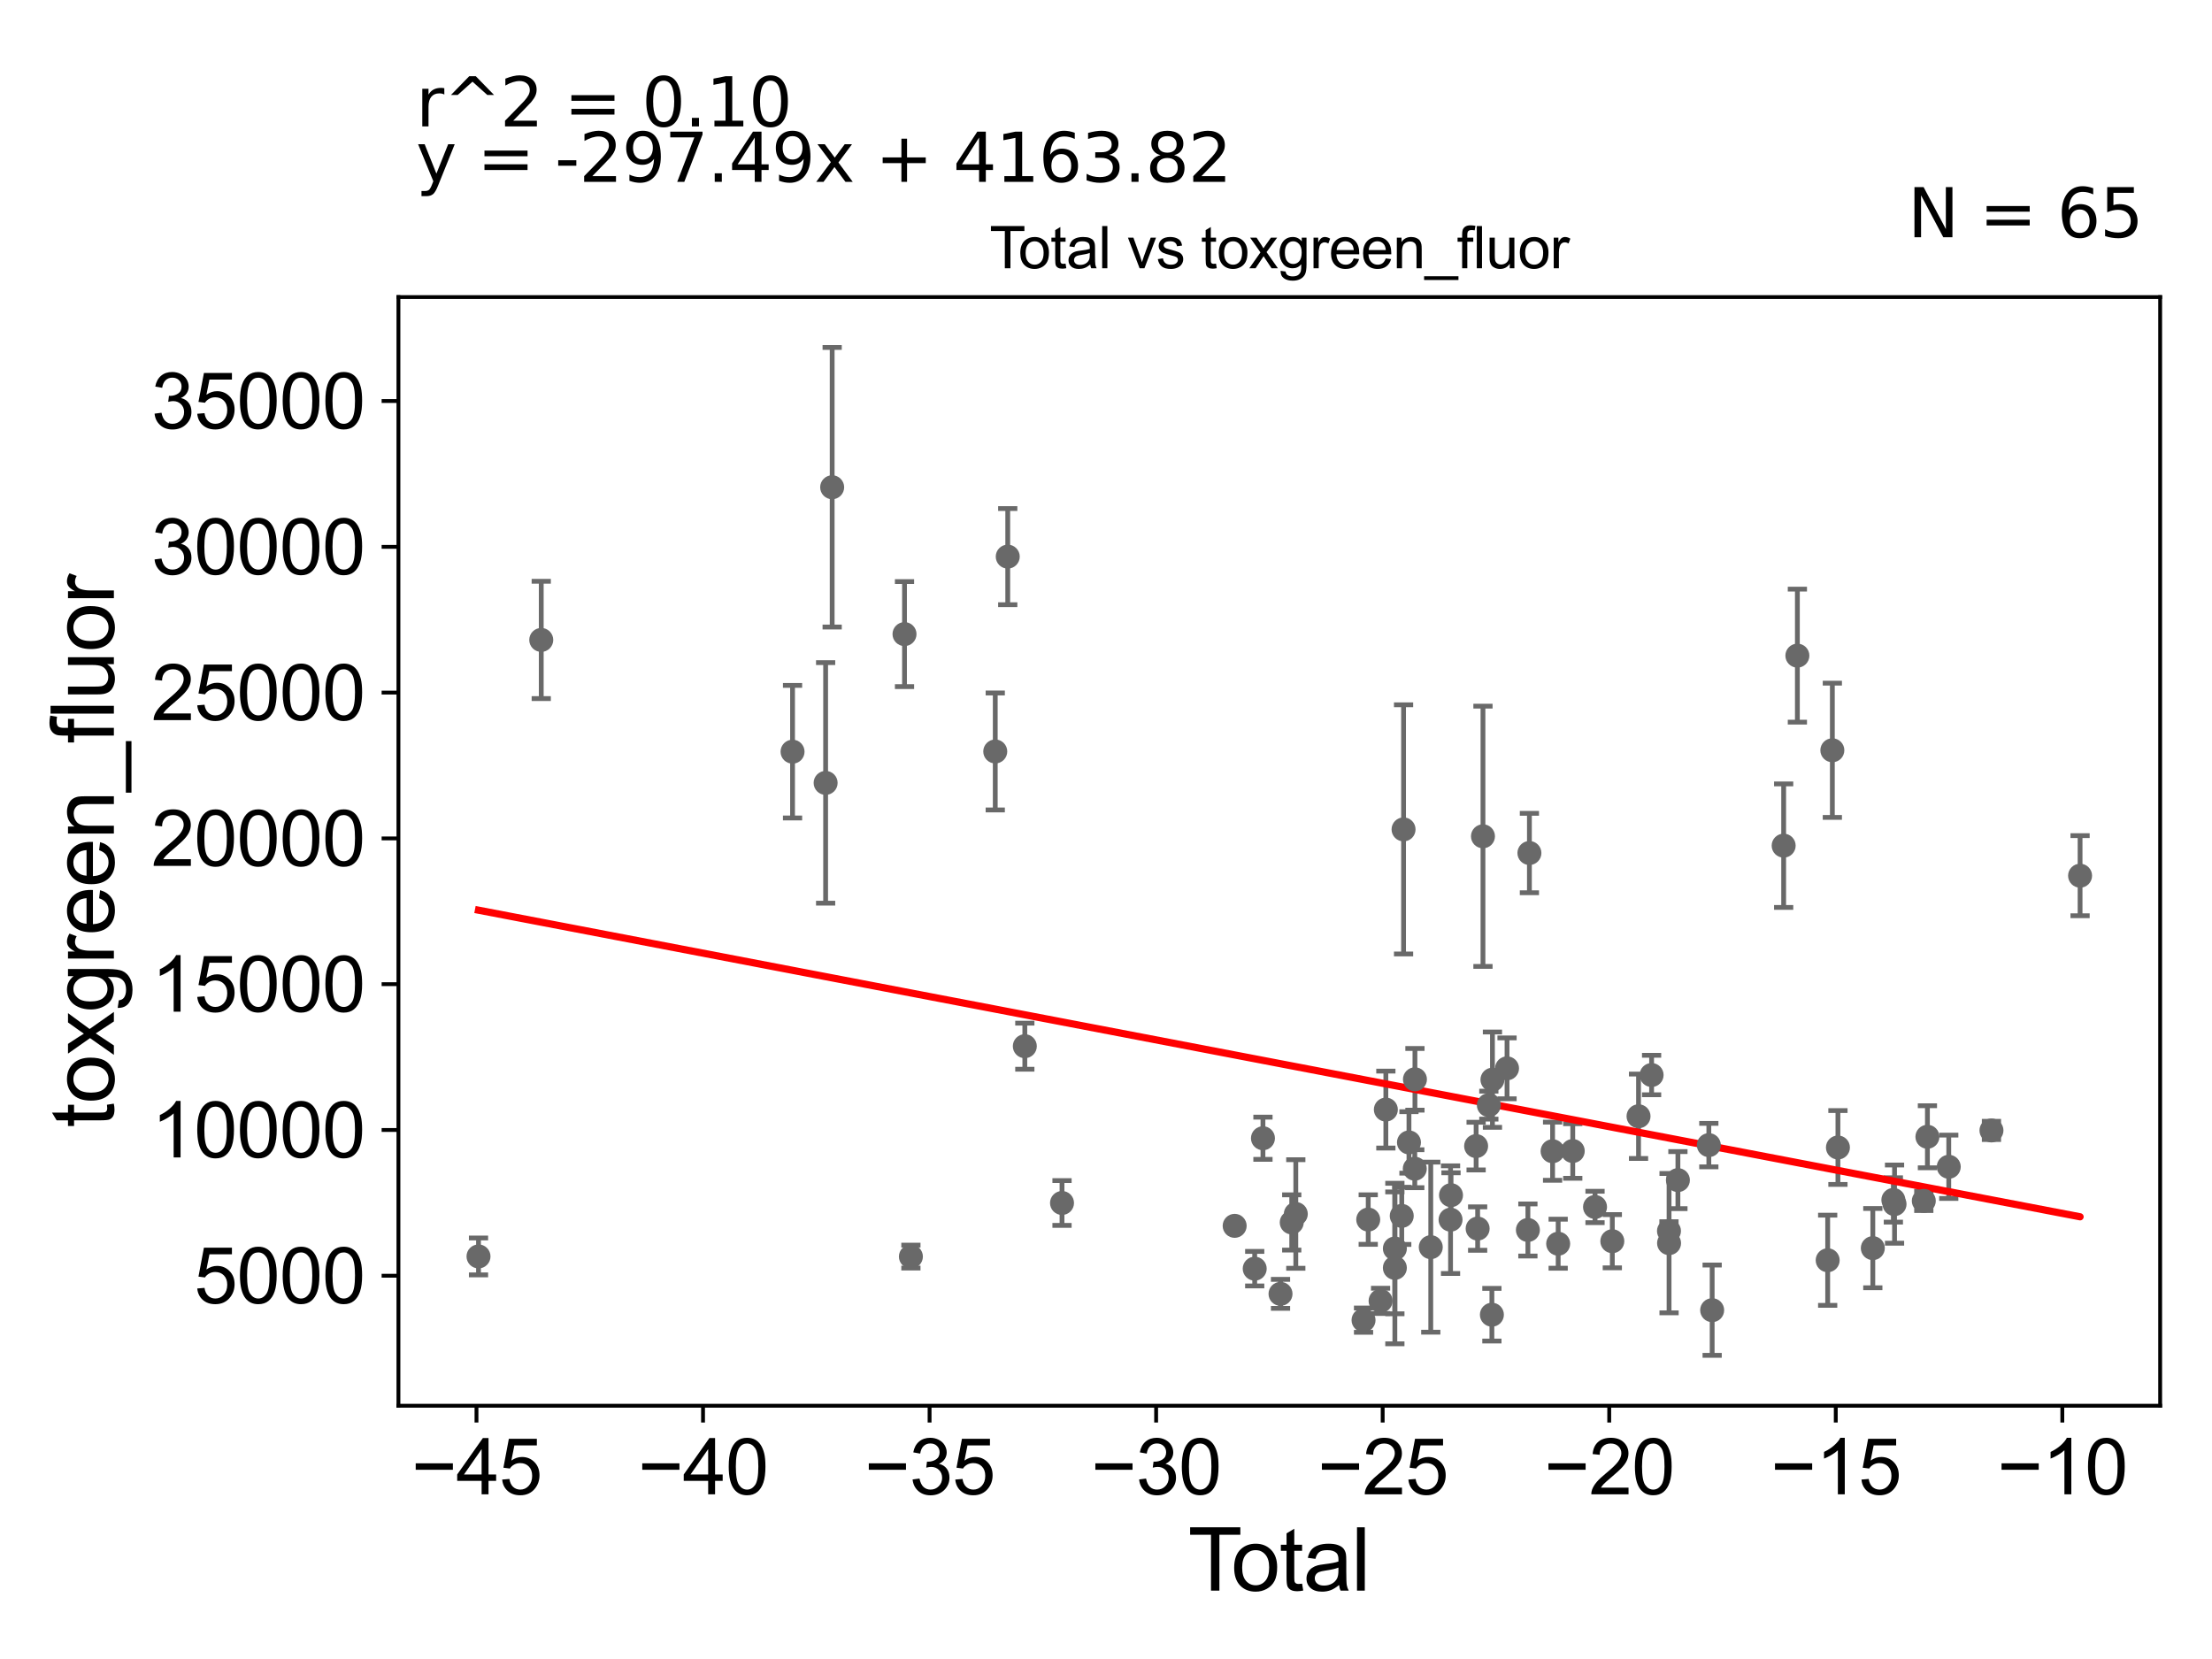 <?xml version="1.0" encoding="utf-8" standalone="no"?>
<!DOCTYPE svg PUBLIC "-//W3C//DTD SVG 1.1//EN"
  "http://www.w3.org/Graphics/SVG/1.1/DTD/svg11.dtd">
<svg xmlns:xlink="http://www.w3.org/1999/xlink" width="460.8pt" height="345.6pt" viewBox="0 0 460.8 345.6" xmlns="http://www.w3.org/2000/svg" version="1.1">
 <defs>
  <style type="text/css">*{stroke-linejoin: round; stroke-linecap: butt}</style>
 </defs>
 <g id="figure_1">
  <g id="patch_1">
   <path d="M 0 345.6 
L 460.8 345.6 
L 460.8 0 
L 0 0 
z
" style="fill: #ffffff"/>
  </g>
  <g id="axes_1">
   <g id="patch_2">
    <path d="M 83 292.84 
L 450 292.84 
L 450 61.886 
L 83 61.886 
z
" style="fill: #ffffff"/>
   </g>
   <g id="PathCollection_1">
    <defs>
     <path id="me695f919bf" d="M 0 1.118 
C 0.297 1.118 0.581 1 0.791 0.791 
C 1 0.581 1.118 0.297 1.118 0 
C 1.118 -0.297 1 -0.581 0.791 -0.791 
C 0.581 -1 0.297 -1.118 0 -1.118 
C -0.297 -1.118 -0.581 -1 -0.791 -0.791 
C -1 -0.581 -1.118 -0.297 -1.118 0 
C -1.118 0.297 -1 0.581 -0.791 0.791 
C -0.581 1 -0.297 1.118 0 1.118 
z
" style="stroke: #696969"/>
    </defs>
    <g clip-path="url(#p48e75adb36)">
     <use xlink:href="#me695f919bf" x="99.682" y="261.737" style="fill: #696969; stroke: #696969"/>
     <use xlink:href="#me695f919bf" x="310.788" y="273.877" style="fill: #696969; stroke: #696969"/>
     <use xlink:href="#me695f919bf" x="310.154" y="230.218" style="fill: #696969; stroke: #696969"/>
     <use xlink:href="#me695f919bf" x="308.929" y="174.216" style="fill: #696969; stroke: #696969"/>
     <use xlink:href="#me695f919bf" x="307.82" y="255.934" style="fill: #696969; stroke: #696969"/>
     <use xlink:href="#me695f919bf" x="307.503" y="238.752" style="fill: #696969; stroke: #696969"/>
     <use xlink:href="#me695f919bf" x="302.271" y="248.979" style="fill: #696969; stroke: #696969"/>
     <use xlink:href="#me695f919bf" x="302.176" y="254.08" style="fill: #696969; stroke: #696969"/>
     <use xlink:href="#me695f919bf" x="298.055" y="259.807" style="fill: #696969; stroke: #696969"/>
     <use xlink:href="#me695f919bf" x="294.759" y="224.843" style="fill: #696969; stroke: #696969"/>
     <use xlink:href="#me695f919bf" x="294.724" y="243.465" style="fill: #696969; stroke: #696969"/>
     <use xlink:href="#me695f919bf" x="293.513" y="237.989" style="fill: #696969; stroke: #696969"/>
     <use xlink:href="#me695f919bf" x="310.904" y="224.916" style="fill: #696969; stroke: #696969"/>
     <use xlink:href="#me695f919bf" x="292.387" y="172.778" style="fill: #696969; stroke: #696969"/>
     <use xlink:href="#me695f919bf" x="290.577" y="260.091" style="fill: #696969; stroke: #696969"/>
     <use xlink:href="#me695f919bf" x="290.576" y="264.119" style="fill: #696969; stroke: #696969"/>
     <use xlink:href="#me695f919bf" x="288.698" y="231.146" style="fill: #696969; stroke: #696969"/>
     <use xlink:href="#me695f919bf" x="287.603" y="270.994" style="fill: #696969; stroke: #696969"/>
     <use xlink:href="#me695f919bf" x="285.026" y="254.059" style="fill: #696969; stroke: #696969"/>
     <use xlink:href="#me695f919bf" x="284.051" y="275.009" style="fill: #696969; stroke: #696969"/>
     <use xlink:href="#me695f919bf" x="269.94" y="252.896" style="fill: #696969; stroke: #696969"/>
     <use xlink:href="#me695f919bf" x="269.092" y="254.659" style="fill: #696969; stroke: #696969"/>
     <use xlink:href="#me695f919bf" x="266.756" y="269.534" style="fill: #696969; stroke: #696969"/>
     <use xlink:href="#me695f919bf" x="263.096" y="237.117" style="fill: #696969; stroke: #696969"/>
     <use xlink:href="#me695f919bf" x="261.379" y="264.287" style="fill: #696969; stroke: #696969"/>
     <use xlink:href="#me695f919bf" x="292.009" y="253.292" style="fill: #696969; stroke: #696969"/>
     <use xlink:href="#me695f919bf" x="257.203" y="255.365" style="fill: #696969; stroke: #696969"/>
     <use xlink:href="#me695f919bf" x="313.943" y="222.556" style="fill: #696969; stroke: #696969"/>
     <use xlink:href="#me695f919bf" x="318.604" y="177.699" style="fill: #696969; stroke: #696969"/>
     <use xlink:href="#me695f919bf" x="433.318" y="182.425" style="fill: #696969; stroke: #696969"/>
     <use xlink:href="#me695f919bf" x="414.857" y="235.492" style="fill: #696969; stroke: #696969"/>
     <use xlink:href="#me695f919bf" x="405.963" y="243.063" style="fill: #696969; stroke: #696969"/>
     <use xlink:href="#me695f919bf" x="401.517" y="236.811" style="fill: #696969; stroke: #696969"/>
     <use xlink:href="#me695f919bf" x="400.763" y="250.168" style="fill: #696969; stroke: #696969"/>
     <use xlink:href="#me695f919bf" x="394.668" y="250.84" style="fill: #696969; stroke: #696969"/>
     <use xlink:href="#me695f919bf" x="394.422" y="249.968" style="fill: #696969; stroke: #696969"/>
     <use xlink:href="#me695f919bf" x="390.142" y="260.008" style="fill: #696969; stroke: #696969"/>
     <use xlink:href="#me695f919bf" x="382.875" y="239.043" style="fill: #696969; stroke: #696969"/>
     <use xlink:href="#me695f919bf" x="381.712" y="156.297" style="fill: #696969; stroke: #696969"/>
     <use xlink:href="#me695f919bf" x="380.739" y="262.534" style="fill: #696969; stroke: #696969"/>
     <use xlink:href="#me695f919bf" x="318.288" y="256.229" style="fill: #696969; stroke: #696969"/>
     <use xlink:href="#me695f919bf" x="374.427" y="136.581" style="fill: #696969; stroke: #696969"/>
     <use xlink:href="#me695f919bf" x="356.674" y="272.935" style="fill: #696969; stroke: #696969"/>
     <use xlink:href="#me695f919bf" x="355.982" y="238.549" style="fill: #696969; stroke: #696969"/>
     <use xlink:href="#me695f919bf" x="349.539" y="245.84" style="fill: #696969; stroke: #696969"/>
     <use xlink:href="#me695f919bf" x="347.697" y="258.97" style="fill: #696969; stroke: #696969"/>
     <use xlink:href="#me695f919bf" x="347.678" y="256.441" style="fill: #696969; stroke: #696969"/>
     <use xlink:href="#me695f919bf" x="344.058" y="223.947" style="fill: #696969; stroke: #696969"/>
     <use xlink:href="#me695f919bf" x="341.337" y="232.539" style="fill: #696969; stroke: #696969"/>
     <use xlink:href="#me695f919bf" x="335.875" y="258.567" style="fill: #696969; stroke: #696969"/>
     <use xlink:href="#me695f919bf" x="332.274" y="251.434" style="fill: #696969; stroke: #696969"/>
     <use xlink:href="#me695f919bf" x="324.596" y="259.088" style="fill: #696969; stroke: #696969"/>
     <use xlink:href="#me695f919bf" x="323.432" y="239.82" style="fill: #696969; stroke: #696969"/>
     <use xlink:href="#me695f919bf" x="371.569" y="176.164" style="fill: #696969; stroke: #696969"/>
     <use xlink:href="#me695f919bf" x="221.237" y="250.603" style="fill: #696969; stroke: #696969"/>
     <use xlink:href="#me695f919bf" x="327.633" y="239.777" style="fill: #696969; stroke: #696969"/>
     <use xlink:href="#me695f919bf" x="209.932" y="115.955" style="fill: #696969; stroke: #696969"/>
     <use xlink:href="#me695f919bf" x="165.102" y="156.589" style="fill: #696969; stroke: #696969"/>
     <use xlink:href="#me695f919bf" x="173.355" y="101.503" style="fill: #696969; stroke: #696969"/>
     <use xlink:href="#me695f919bf" x="188.426" y="132.094" style="fill: #696969; stroke: #696969"/>
     <use xlink:href="#me695f919bf" x="207.33" y="156.544" style="fill: #696969; stroke: #696969"/>
     <use xlink:href="#me695f919bf" x="189.757" y="261.772" style="fill: #696969; stroke: #696969"/>
     <use xlink:href="#me695f919bf" x="112.752" y="133.309" style="fill: #696969; stroke: #696969"/>
     <use xlink:href="#me695f919bf" x="171.994" y="163.093" style="fill: #696969; stroke: #696969"/>
     <use xlink:href="#me695f919bf" x="213.489" y="217.942" style="fill: #696969; stroke: #696969"/>
    </g>
   </g>
   <g id="matplotlib.axis_1">
    <g id="xtick_1">
     <g id="line2d_1">
      <defs>
       <path id="m1eb5aec276" d="M 0 0 
L 0 3.5 
" style="stroke: #000000; stroke-width: 0.8"/>
      </defs>
      <g>
       <use xlink:href="#m1eb5aec276" x="99.26" y="292.84" style="stroke: #000000; stroke-width: 0.8"/>
      </g>
     </g>
     <g id="text_1">
      <!-- −45 -->
      <g transform="translate(85.69 311.293)scale(0.16 -0.16)">
       <defs>
        <path id="ArialMT-2212" d="M 3381 1997 
L 356 1997 
L 356 2522 
L 3381 2522 
L 3381 1997 
z
" transform="scale(0.016)"/>
        <path id="ArialMT-34" d="M 2069 0 
L 2069 1097 
L 81 1097 
L 81 1613 
L 2172 4581 
L 2631 4581 
L 2631 1613 
L 3250 1613 
L 3250 1097 
L 2631 1097 
L 2631 0 
L 2069 0 
z
M 2069 1613 
L 2069 3678 
L 634 1613 
L 2069 1613 
z
" transform="scale(0.016)"/>
        <path id="ArialMT-35" d="M 266 1200 
L 856 1250 
Q 922 819 1161 601 
Q 1400 384 1738 384 
Q 2144 384 2425 690 
Q 2706 997 2706 1503 
Q 2706 1984 2436 2262 
Q 2166 2541 1728 2541 
Q 1456 2541 1237 2417 
Q 1019 2294 894 2097 
L 366 2166 
L 809 4519 
L 3088 4519 
L 3088 3981 
L 1259 3981 
L 1013 2750 
Q 1425 3038 1878 3038 
Q 2478 3038 2890 2622 
Q 3303 2206 3303 1553 
Q 3303 931 2941 478 
Q 2500 -78 1738 -78 
Q 1113 -78 717 272 
Q 322 622 266 1200 
z
" transform="scale(0.016)"/>
       </defs>
       <use xlink:href="#ArialMT-2212"/>
       <use xlink:href="#ArialMT-34" x="58.398"/>
       <use xlink:href="#ArialMT-35" x="114.014"/>
      </g>
     </g>
    </g>
    <g id="xtick_2">
     <g id="line2d_2">
      <g>
       <use xlink:href="#m1eb5aec276" x="146.454" y="292.84" style="stroke: #000000; stroke-width: 0.8"/>
      </g>
     </g>
     <g id="text_2">
      <!-- −40 -->
      <g transform="translate(132.884 311.293)scale(0.16 -0.16)">
       <defs>
        <path id="ArialMT-30" d="M 266 2259 
Q 266 3072 433 3567 
Q 600 4063 929 4331 
Q 1259 4600 1759 4600 
Q 2128 4600 2406 4451 
Q 2684 4303 2865 4023 
Q 3047 3744 3150 3342 
Q 3253 2941 3253 2259 
Q 3253 1453 3087 958 
Q 2922 463 2592 192 
Q 2263 -78 1759 -78 
Q 1097 -78 719 397 
Q 266 969 266 2259 
z
M 844 2259 
Q 844 1131 1108 757 
Q 1372 384 1759 384 
Q 2147 384 2411 759 
Q 2675 1134 2675 2259 
Q 2675 3391 2411 3762 
Q 2147 4134 1753 4134 
Q 1366 4134 1134 3806 
Q 844 3388 844 2259 
z
" transform="scale(0.016)"/>
       </defs>
       <use xlink:href="#ArialMT-2212"/>
       <use xlink:href="#ArialMT-34" x="58.398"/>
       <use xlink:href="#ArialMT-30" x="114.014"/>
      </g>
     </g>
    </g>
    <g id="xtick_3">
     <g id="line2d_3">
      <g>
       <use xlink:href="#m1eb5aec276" x="193.648" y="292.84" style="stroke: #000000; stroke-width: 0.8"/>
      </g>
     </g>
     <g id="text_3">
      <!-- −35 -->
      <g transform="translate(180.078 311.293)scale(0.16 -0.16)">
       <defs>
        <path id="ArialMT-33" d="M 269 1209 
L 831 1284 
Q 928 806 1161 595 
Q 1394 384 1728 384 
Q 2125 384 2398 659 
Q 2672 934 2672 1341 
Q 2672 1728 2419 1979 
Q 2166 2231 1775 2231 
Q 1616 2231 1378 2169 
L 1441 2663 
Q 1497 2656 1531 2656 
Q 1891 2656 2178 2843 
Q 2466 3031 2466 3422 
Q 2466 3731 2256 3934 
Q 2047 4138 1716 4138 
Q 1388 4138 1169 3931 
Q 950 3725 888 3313 
L 325 3413 
Q 428 3978 793 4289 
Q 1159 4600 1703 4600 
Q 2078 4600 2393 4439 
Q 2709 4278 2876 4000 
Q 3044 3722 3044 3409 
Q 3044 3113 2884 2869 
Q 2725 2625 2413 2481 
Q 2819 2388 3044 2092 
Q 3269 1797 3269 1353 
Q 3269 753 2831 336 
Q 2394 -81 1725 -81 
Q 1122 -81 723 278 
Q 325 638 269 1209 
z
" transform="scale(0.016)"/>
       </defs>
       <use xlink:href="#ArialMT-2212"/>
       <use xlink:href="#ArialMT-33" x="58.398"/>
       <use xlink:href="#ArialMT-35" x="114.014"/>
      </g>
     </g>
    </g>
    <g id="xtick_4">
     <g id="line2d_4">
      <g>
       <use xlink:href="#m1eb5aec276" x="240.842" y="292.84" style="stroke: #000000; stroke-width: 0.8"/>
      </g>
     </g>
     <g id="text_4">
      <!-- −30 -->
      <g transform="translate(227.272 311.293)scale(0.16 -0.16)">
       <use xlink:href="#ArialMT-2212"/>
       <use xlink:href="#ArialMT-33" x="58.398"/>
       <use xlink:href="#ArialMT-30" x="114.014"/>
      </g>
     </g>
    </g>
    <g id="xtick_5">
     <g id="line2d_5">
      <g>
       <use xlink:href="#m1eb5aec276" x="288.036" y="292.84" style="stroke: #000000; stroke-width: 0.8"/>
      </g>
     </g>
     <g id="text_5">
      <!-- −25 -->
      <g transform="translate(274.466 311.293)scale(0.16 -0.16)">
       <defs>
        <path id="ArialMT-32" d="M 3222 541 
L 3222 0 
L 194 0 
Q 188 203 259 391 
Q 375 700 629 1000 
Q 884 1300 1366 1694 
Q 2113 2306 2375 2664 
Q 2638 3022 2638 3341 
Q 2638 3675 2398 3904 
Q 2159 4134 1775 4134 
Q 1369 4134 1125 3890 
Q 881 3647 878 3216 
L 300 3275 
Q 359 3922 746 4261 
Q 1134 4600 1788 4600 
Q 2447 4600 2831 4234 
Q 3216 3869 3216 3328 
Q 3216 3053 3103 2787 
Q 2991 2522 2730 2228 
Q 2469 1934 1863 1422 
Q 1356 997 1212 845 
Q 1069 694 975 541 
L 3222 541 
z
" transform="scale(0.016)"/>
       </defs>
       <use xlink:href="#ArialMT-2212"/>
       <use xlink:href="#ArialMT-32" x="58.398"/>
       <use xlink:href="#ArialMT-35" x="114.014"/>
      </g>
     </g>
    </g>
    <g id="xtick_6">
     <g id="line2d_6">
      <g>
       <use xlink:href="#m1eb5aec276" x="335.23" y="292.84" style="stroke: #000000; stroke-width: 0.8"/>
      </g>
     </g>
     <g id="text_6">
      <!-- −20 -->
      <g transform="translate(321.66 311.293)scale(0.16 -0.16)">
       <use xlink:href="#ArialMT-2212"/>
       <use xlink:href="#ArialMT-32" x="58.398"/>
       <use xlink:href="#ArialMT-30" x="114.014"/>
      </g>
     </g>
    </g>
    <g id="xtick_7">
     <g id="line2d_7">
      <g>
       <use xlink:href="#m1eb5aec276" x="382.424" y="292.84" style="stroke: #000000; stroke-width: 0.8"/>
      </g>
     </g>
     <g id="text_7">
      <!-- −15 -->
      <g transform="translate(368.854 311.293)scale(0.16 -0.16)">
       <defs>
        <path id="ArialMT-31" d="M 2384 0 
L 1822 0 
L 1822 3584 
Q 1619 3391 1289 3197 
Q 959 3003 697 2906 
L 697 3450 
Q 1169 3672 1522 3987 
Q 1875 4303 2022 4600 
L 2384 4600 
L 2384 0 
z
" transform="scale(0.016)"/>
       </defs>
       <use xlink:href="#ArialMT-2212"/>
       <use xlink:href="#ArialMT-31" x="58.398"/>
       <use xlink:href="#ArialMT-35" x="114.014"/>
      </g>
     </g>
    </g>
    <g id="xtick_8">
     <g id="line2d_8">
      <g>
       <use xlink:href="#m1eb5aec276" x="429.618" y="292.84" style="stroke: #000000; stroke-width: 0.8"/>
      </g>
     </g>
     <g id="text_8">
      <!-- −10 -->
      <g transform="translate(416.048 311.293)scale(0.16 -0.16)">
       <use xlink:href="#ArialMT-2212"/>
       <use xlink:href="#ArialMT-31" x="58.398"/>
       <use xlink:href="#ArialMT-30" x="114.014"/>
      </g>
     </g>
    </g>
    <g id="text_9">
     <!-- Total -->
     <g transform="translate(247.495 331.357)scale(0.18 -0.18)">
      <defs>
       <path id="ArialMT-54" d="M 1659 0 
L 1659 4041 
L 150 4041 
L 150 4581 
L 3781 4581 
L 3781 4041 
L 2266 4041 
L 2266 0 
L 1659 0 
z
" transform="scale(0.016)"/>
       <path id="ArialMT-6f" d="M 213 1659 
Q 213 2581 725 3025 
Q 1153 3394 1769 3394 
Q 2453 3394 2887 2945 
Q 3322 2497 3322 1706 
Q 3322 1066 3130 698 
Q 2938 331 2570 128 
Q 2203 -75 1769 -75 
Q 1072 -75 642 372 
Q 213 819 213 1659 
z
M 791 1659 
Q 791 1022 1069 705 
Q 1347 388 1769 388 
Q 2188 388 2466 706 
Q 2744 1025 2744 1678 
Q 2744 2294 2464 2611 
Q 2184 2928 1769 2928 
Q 1347 2928 1069 2612 
Q 791 2297 791 1659 
z
" transform="scale(0.016)"/>
       <path id="ArialMT-74" d="M 1650 503 
L 1731 6 
Q 1494 -44 1306 -44 
Q 1000 -44 831 53 
Q 663 150 594 308 
Q 525 466 525 972 
L 525 2881 
L 113 2881 
L 113 3319 
L 525 3319 
L 525 4141 
L 1084 4478 
L 1084 3319 
L 1650 3319 
L 1650 2881 
L 1084 2881 
L 1084 941 
Q 1084 700 1114 631 
Q 1144 563 1211 522 
Q 1278 481 1403 481 
Q 1497 481 1650 503 
z
" transform="scale(0.016)"/>
       <path id="ArialMT-61" d="M 2588 409 
Q 2275 144 1986 34 
Q 1697 -75 1366 -75 
Q 819 -75 525 192 
Q 231 459 231 875 
Q 231 1119 342 1320 
Q 453 1522 633 1644 
Q 813 1766 1038 1828 
Q 1203 1872 1538 1913 
Q 2219 1994 2541 2106 
Q 2544 2222 2544 2253 
Q 2544 2597 2384 2738 
Q 2169 2928 1744 2928 
Q 1347 2928 1158 2789 
Q 969 2650 878 2297 
L 328 2372 
Q 403 2725 575 2942 
Q 747 3159 1072 3276 
Q 1397 3394 1825 3394 
Q 2250 3394 2515 3294 
Q 2781 3194 2906 3042 
Q 3031 2891 3081 2659 
Q 3109 2516 3109 2141 
L 3109 1391 
Q 3109 606 3145 398 
Q 3181 191 3288 0 
L 2700 0 
Q 2613 175 2588 409 
z
M 2541 1666 
Q 2234 1541 1622 1453 
Q 1275 1403 1131 1340 
Q 988 1278 909 1158 
Q 831 1038 831 891 
Q 831 666 1001 516 
Q 1172 366 1500 366 
Q 1825 366 2078 508 
Q 2331 650 2450 897 
Q 2541 1088 2541 1459 
L 2541 1666 
z
" transform="scale(0.016)"/>
       <path id="ArialMT-6c" d="M 409 0 
L 409 4581 
L 972 4581 
L 972 0 
L 409 0 
z
" transform="scale(0.016)"/>
      </defs>
      <use xlink:href="#ArialMT-54"/>
      <use xlink:href="#ArialMT-6f" x="49.959"/>
      <use xlink:href="#ArialMT-74" x="105.574"/>
      <use xlink:href="#ArialMT-61" x="133.357"/>
      <use xlink:href="#ArialMT-6c" x="188.973"/>
     </g>
    </g>
   </g>
   <g id="matplotlib.axis_2">
    <g id="ytick_1">
     <g id="line2d_9">
      <defs>
       <path id="m996f83ae0e" d="M 0 0 
L -3.5 0 
" style="stroke: #000000; stroke-width: 0.8"/>
      </defs>
      <g>
       <use xlink:href="#m996f83ae0e" x="83" y="265.761" style="stroke: #000000; stroke-width: 0.8"/>
      </g>
     </g>
     <g id="text_10">
      <!-- 5000 -->
      <g transform="translate(40.41 271.487)scale(0.16 -0.16)">
       <use xlink:href="#ArialMT-35"/>
       <use xlink:href="#ArialMT-30" x="55.615"/>
       <use xlink:href="#ArialMT-30" x="111.23"/>
       <use xlink:href="#ArialMT-30" x="166.846"/>
      </g>
     </g>
    </g>
    <g id="ytick_2">
     <g id="line2d_10">
      <g>
       <use xlink:href="#m996f83ae0e" x="83" y="235.391" style="stroke: #000000; stroke-width: 0.8"/>
      </g>
     </g>
     <g id="text_11">
      <!-- 10000 -->
      <g transform="translate(31.512 241.117)scale(0.16 -0.16)">
       <use xlink:href="#ArialMT-31"/>
       <use xlink:href="#ArialMT-30" x="55.615"/>
       <use xlink:href="#ArialMT-30" x="111.23"/>
       <use xlink:href="#ArialMT-30" x="166.846"/>
       <use xlink:href="#ArialMT-30" x="222.461"/>
      </g>
     </g>
    </g>
    <g id="ytick_3">
     <g id="line2d_11">
      <g>
       <use xlink:href="#m996f83ae0e" x="83" y="205.021" style="stroke: #000000; stroke-width: 0.8"/>
      </g>
     </g>
     <g id="text_12">
      <!-- 15000 -->
      <g transform="translate(31.512 210.747)scale(0.16 -0.16)">
       <use xlink:href="#ArialMT-31"/>
       <use xlink:href="#ArialMT-35" x="55.615"/>
       <use xlink:href="#ArialMT-30" x="111.23"/>
       <use xlink:href="#ArialMT-30" x="166.846"/>
       <use xlink:href="#ArialMT-30" x="222.461"/>
      </g>
     </g>
    </g>
    <g id="ytick_4">
     <g id="line2d_12">
      <g>
       <use xlink:href="#m996f83ae0e" x="83" y="174.651" style="stroke: #000000; stroke-width: 0.8"/>
      </g>
     </g>
     <g id="text_13">
      <!-- 20000 -->
      <g transform="translate(31.512 180.378)scale(0.16 -0.16)">
       <use xlink:href="#ArialMT-32"/>
       <use xlink:href="#ArialMT-30" x="55.615"/>
       <use xlink:href="#ArialMT-30" x="111.23"/>
       <use xlink:href="#ArialMT-30" x="166.846"/>
       <use xlink:href="#ArialMT-30" x="222.461"/>
      </g>
     </g>
    </g>
    <g id="ytick_5">
     <g id="line2d_13">
      <g>
       <use xlink:href="#m996f83ae0e" x="83" y="144.282" style="stroke: #000000; stroke-width: 0.8"/>
      </g>
     </g>
     <g id="text_14">
      <!-- 25000 -->
      <g transform="translate(31.512 150.008)scale(0.16 -0.16)">
       <use xlink:href="#ArialMT-32"/>
       <use xlink:href="#ArialMT-35" x="55.615"/>
       <use xlink:href="#ArialMT-30" x="111.23"/>
       <use xlink:href="#ArialMT-30" x="166.846"/>
       <use xlink:href="#ArialMT-30" x="222.461"/>
      </g>
     </g>
    </g>
    <g id="ytick_6">
     <g id="line2d_14">
      <g>
       <use xlink:href="#m996f83ae0e" x="83" y="113.912" style="stroke: #000000; stroke-width: 0.8"/>
      </g>
     </g>
     <g id="text_15">
      <!-- 30000 -->
      <g transform="translate(31.512 119.638)scale(0.16 -0.16)">
       <use xlink:href="#ArialMT-33"/>
       <use xlink:href="#ArialMT-30" x="55.615"/>
       <use xlink:href="#ArialMT-30" x="111.23"/>
       <use xlink:href="#ArialMT-30" x="166.846"/>
       <use xlink:href="#ArialMT-30" x="222.461"/>
      </g>
     </g>
    </g>
    <g id="ytick_7">
     <g id="line2d_15">
      <g>
       <use xlink:href="#m996f83ae0e" x="83" y="83.542" style="stroke: #000000; stroke-width: 0.8"/>
      </g>
     </g>
     <g id="text_16">
      <!-- 35000 -->
      <g transform="translate(31.512 89.268)scale(0.16 -0.16)">
       <use xlink:href="#ArialMT-33"/>
       <use xlink:href="#ArialMT-35" x="55.615"/>
       <use xlink:href="#ArialMT-30" x="111.23"/>
       <use xlink:href="#ArialMT-30" x="166.846"/>
       <use xlink:href="#ArialMT-30" x="222.461"/>
      </g>
     </g>
    </g>
    <g id="text_17">
     <!-- toxgreen_fluor -->
     <g transform="translate(23.724 234.895)rotate(-90)scale(0.18 -0.18)">
      <defs>
       <path id="ArialMT-78" d="M 47 0 
L 1259 1725 
L 138 3319 
L 841 3319 
L 1350 2541 
Q 1494 2319 1581 2169 
Q 1719 2375 1834 2534 
L 2394 3319 
L 3066 3319 
L 1919 1756 
L 3153 0 
L 2463 0 
L 1781 1031 
L 1600 1309 
L 728 0 
L 47 0 
z
" transform="scale(0.016)"/>
       <path id="ArialMT-67" d="M 319 -275 
L 866 -356 
Q 900 -609 1056 -725 
Q 1266 -881 1628 -881 
Q 2019 -881 2231 -725 
Q 2444 -569 2519 -288 
Q 2563 -116 2559 434 
Q 2191 0 1641 0 
Q 956 0 581 494 
Q 206 988 206 1678 
Q 206 2153 378 2554 
Q 550 2956 876 3175 
Q 1203 3394 1644 3394 
Q 2231 3394 2613 2919 
L 2613 3319 
L 3131 3319 
L 3131 450 
Q 3131 -325 2973 -648 
Q 2816 -972 2473 -1159 
Q 2131 -1347 1631 -1347 
Q 1038 -1347 672 -1080 
Q 306 -813 319 -275 
z
M 784 1719 
Q 784 1066 1043 766 
Q 1303 466 1694 466 
Q 2081 466 2343 764 
Q 2606 1063 2606 1700 
Q 2606 2309 2336 2618 
Q 2066 2928 1684 2928 
Q 1309 2928 1046 2623 
Q 784 2319 784 1719 
z
" transform="scale(0.016)"/>
       <path id="ArialMT-72" d="M 416 0 
L 416 3319 
L 922 3319 
L 922 2816 
Q 1116 3169 1280 3281 
Q 1444 3394 1641 3394 
Q 1925 3394 2219 3213 
L 2025 2691 
Q 1819 2813 1613 2813 
Q 1428 2813 1281 2702 
Q 1134 2591 1072 2394 
Q 978 2094 978 1738 
L 978 0 
L 416 0 
z
" transform="scale(0.016)"/>
       <path id="ArialMT-65" d="M 2694 1069 
L 3275 997 
Q 3138 488 2766 206 
Q 2394 -75 1816 -75 
Q 1088 -75 661 373 
Q 234 822 234 1631 
Q 234 2469 665 2931 
Q 1097 3394 1784 3394 
Q 2450 3394 2872 2941 
Q 3294 2488 3294 1666 
Q 3294 1616 3291 1516 
L 816 1516 
Q 847 969 1125 678 
Q 1403 388 1819 388 
Q 2128 388 2347 550 
Q 2566 713 2694 1069 
z
M 847 1978 
L 2700 1978 
Q 2663 2397 2488 2606 
Q 2219 2931 1791 2931 
Q 1403 2931 1139 2672 
Q 875 2413 847 1978 
z
" transform="scale(0.016)"/>
       <path id="ArialMT-6e" d="M 422 0 
L 422 3319 
L 928 3319 
L 928 2847 
Q 1294 3394 1984 3394 
Q 2284 3394 2536 3286 
Q 2788 3178 2913 3003 
Q 3038 2828 3088 2588 
Q 3119 2431 3119 2041 
L 3119 0 
L 2556 0 
L 2556 2019 
Q 2556 2363 2490 2533 
Q 2425 2703 2258 2804 
Q 2091 2906 1866 2906 
Q 1506 2906 1245 2678 
Q 984 2450 984 1813 
L 984 0 
L 422 0 
z
" transform="scale(0.016)"/>
       <path id="ArialMT-5f" d="M -97 -1272 
L -97 -866 
L 3631 -866 
L 3631 -1272 
L -97 -1272 
z
" transform="scale(0.016)"/>
       <path id="ArialMT-66" d="M 556 0 
L 556 2881 
L 59 2881 
L 59 3319 
L 556 3319 
L 556 3672 
Q 556 4006 616 4169 
Q 697 4388 901 4523 
Q 1106 4659 1475 4659 
Q 1713 4659 2000 4603 
L 1916 4113 
Q 1741 4144 1584 4144 
Q 1328 4144 1222 4034 
Q 1116 3925 1116 3625 
L 1116 3319 
L 1763 3319 
L 1763 2881 
L 1116 2881 
L 1116 0 
L 556 0 
z
" transform="scale(0.016)"/>
       <path id="ArialMT-75" d="M 2597 0 
L 2597 488 
Q 2209 -75 1544 -75 
Q 1250 -75 995 37 
Q 741 150 617 320 
Q 494 491 444 738 
Q 409 903 409 1263 
L 409 3319 
L 972 3319 
L 972 1478 
Q 972 1038 1006 884 
Q 1059 663 1231 536 
Q 1403 409 1656 409 
Q 1909 409 2131 539 
Q 2353 669 2445 892 
Q 2538 1116 2538 1541 
L 2538 3319 
L 3100 3319 
L 3100 0 
L 2597 0 
z
" transform="scale(0.016)"/>
      </defs>
      <use xlink:href="#ArialMT-74"/>
      <use xlink:href="#ArialMT-6f" x="27.783"/>
      <use xlink:href="#ArialMT-78" x="83.398"/>
      <use xlink:href="#ArialMT-67" x="133.398"/>
      <use xlink:href="#ArialMT-72" x="189.014"/>
      <use xlink:href="#ArialMT-65" x="222.314"/>
      <use xlink:href="#ArialMT-65" x="277.93"/>
      <use xlink:href="#ArialMT-6e" x="333.545"/>
      <use xlink:href="#ArialMT-5f" x="389.16"/>
      <use xlink:href="#ArialMT-66" x="444.775"/>
      <use xlink:href="#ArialMT-6c" x="472.559"/>
      <use xlink:href="#ArialMT-75" x="494.775"/>
      <use xlink:href="#ArialMT-6f" x="550.391"/>
      <use xlink:href="#ArialMT-72" x="606.006"/>
     </g>
    </g>
   </g>
   <g id="LineCollection_1">
    <path d="M 99.682 265.579 
L 99.682 257.895 
" clip-path="url(#p48e75adb36)" style="fill: none; stroke: #696969"/>
    <path d="M 310.788 279.358 
L 310.788 268.396 
" clip-path="url(#p48e75adb36)" style="fill: none; stroke: #696969"/>
    <path d="M 310.154 233.13 
L 310.154 227.306 
" clip-path="url(#p48e75adb36)" style="fill: none; stroke: #696969"/>
    <path d="M 308.929 201.323 
L 308.929 147.11 
" clip-path="url(#p48e75adb36)" style="fill: none; stroke: #696969"/>
    <path d="M 307.82 260.458 
L 307.82 251.411 
" clip-path="url(#p48e75adb36)" style="fill: none; stroke: #696969"/>
    <path d="M 307.503 243.722 
L 307.503 233.782 
" clip-path="url(#p48e75adb36)" style="fill: none; stroke: #696969"/>
    <path d="M 302.271 253.65 
L 302.271 244.308 
" clip-path="url(#p48e75adb36)" style="fill: none; stroke: #696969"/>
    <path d="M 302.176 265.292 
L 302.176 242.868 
" clip-path="url(#p48e75adb36)" style="fill: none; stroke: #696969"/>
    <path d="M 298.055 277.522 
L 298.055 242.092 
" clip-path="url(#p48e75adb36)" style="fill: none; stroke: #696969"/>
    <path d="M 294.759 231.265 
L 294.759 218.42 
" clip-path="url(#p48e75adb36)" style="fill: none; stroke: #696969"/>
    <path d="M 294.724 247.417 
L 294.724 239.513 
" clip-path="url(#p48e75adb36)" style="fill: none; stroke: #696969"/>
    <path d="M 293.513 244.39 
L 293.513 231.588 
" clip-path="url(#p48e75adb36)" style="fill: none; stroke: #696969"/>
    <path d="M 310.904 234.844 
L 310.904 214.988 
" clip-path="url(#p48e75adb36)" style="fill: none; stroke: #696969"/>
    <path d="M 292.387 198.73 
L 292.387 146.825 
" clip-path="url(#p48e75adb36)" style="fill: none; stroke: #696969"/>
    <path d="M 290.577 273.683 
L 290.577 246.499 
" clip-path="url(#p48e75adb36)" style="fill: none; stroke: #696969"/>
    <path d="M 290.576 279.938 
L 290.576 248.3 
" clip-path="url(#p48e75adb36)" style="fill: none; stroke: #696969"/>
    <path d="M 288.698 239.16 
L 288.698 223.133 
" clip-path="url(#p48e75adb36)" style="fill: none; stroke: #696969"/>
    <path d="M 287.603 273.625 
L 287.603 268.363 
" clip-path="url(#p48e75adb36)" style="fill: none; stroke: #696969"/>
    <path d="M 285.026 259.216 
L 285.026 248.902 
" clip-path="url(#p48e75adb36)" style="fill: none; stroke: #696969"/>
    <path d="M 284.051 277.54 
L 284.051 272.478 
" clip-path="url(#p48e75adb36)" style="fill: none; stroke: #696969"/>
    <path d="M 269.94 264.205 
L 269.94 241.588 
" clip-path="url(#p48e75adb36)" style="fill: none; stroke: #696969"/>
    <path d="M 269.092 260.412 
L 269.092 248.907 
" clip-path="url(#p48e75adb36)" style="fill: none; stroke: #696969"/>
    <path d="M 266.756 272.555 
L 266.756 266.514 
" clip-path="url(#p48e75adb36)" style="fill: none; stroke: #696969"/>
    <path d="M 263.096 241.513 
L 263.096 232.722 
" clip-path="url(#p48e75adb36)" style="fill: none; stroke: #696969"/>
    <path d="M 261.379 267.884 
L 261.379 260.69 
" clip-path="url(#p48e75adb36)" style="fill: none; stroke: #696969"/>
    <path d="M 292.009 259.242 
L 292.009 247.342 
" clip-path="url(#p48e75adb36)" style="fill: none; stroke: #696969"/>
    <path d="M 257.203 256.121 
L 257.203 254.609 
" clip-path="url(#p48e75adb36)" style="fill: none; stroke: #696969"/>
    <path d="M 313.943 228.899 
L 313.943 216.212 
" clip-path="url(#p48e75adb36)" style="fill: none; stroke: #696969"/>
    <path d="M 318.604 185.969 
L 318.604 169.43 
" clip-path="url(#p48e75adb36)" style="fill: none; stroke: #696969"/>
    <path d="M 433.318 190.768 
L 433.318 174.081 
" clip-path="url(#p48e75adb36)" style="fill: none; stroke: #696969"/>
    <path d="M 414.857 237.389 
L 414.857 233.596 
" clip-path="url(#p48e75adb36)" style="fill: none; stroke: #696969"/>
    <path d="M 405.963 249.663 
L 405.963 236.463 
" clip-path="url(#p48e75adb36)" style="fill: none; stroke: #696969"/>
    <path d="M 401.517 243.276 
L 401.517 230.346 
" clip-path="url(#p48e75adb36)" style="fill: none; stroke: #696969"/>
    <path d="M 400.763 252.18 
L 400.763 248.157 
" clip-path="url(#p48e75adb36)" style="fill: none; stroke: #696969"/>
    <path d="M 394.668 258.982 
L 394.668 242.697 
" clip-path="url(#p48e75adb36)" style="fill: none; stroke: #696969"/>
    <path d="M 394.422 254.589 
L 394.422 245.347 
" clip-path="url(#p48e75adb36)" style="fill: none; stroke: #696969"/>
    <path d="M 390.142 268.267 
L 390.142 251.749 
" clip-path="url(#p48e75adb36)" style="fill: none; stroke: #696969"/>
    <path d="M 382.875 246.735 
L 382.875 231.352 
" clip-path="url(#p48e75adb36)" style="fill: none; stroke: #696969"/>
    <path d="M 381.712 170.277 
L 381.712 142.317 
" clip-path="url(#p48e75adb36)" style="fill: none; stroke: #696969"/>
    <path d="M 380.739 271.927 
L 380.739 253.141 
" clip-path="url(#p48e75adb36)" style="fill: none; stroke: #696969"/>
    <path d="M 318.288 261.656 
L 318.288 250.803 
" clip-path="url(#p48e75adb36)" style="fill: none; stroke: #696969"/>
    <path d="M 374.427 150.434 
L 374.427 122.728 
" clip-path="url(#p48e75adb36)" style="fill: none; stroke: #696969"/>
    <path d="M 356.674 282.342 
L 356.674 263.527 
" clip-path="url(#p48e75adb36)" style="fill: none; stroke: #696969"/>
    <path d="M 355.982 243.078 
L 355.982 234.02 
" clip-path="url(#p48e75adb36)" style="fill: none; stroke: #696969"/>
    <path d="M 349.539 251.782 
L 349.539 239.897 
" clip-path="url(#p48e75adb36)" style="fill: none; stroke: #696969"/>
    <path d="M 347.697 273.484 
L 347.697 244.456 
" clip-path="url(#p48e75adb36)" style="fill: none; stroke: #696969"/>
    <path d="M 347.678 258.378 
L 347.678 254.504 
" clip-path="url(#p48e75adb36)" style="fill: none; stroke: #696969"/>
    <path d="M 344.058 228.058 
L 344.058 219.836 
" clip-path="url(#p48e75adb36)" style="fill: none; stroke: #696969"/>
    <path d="M 341.337 241.332 
L 341.337 223.746 
" clip-path="url(#p48e75adb36)" style="fill: none; stroke: #696969"/>
    <path d="M 335.875 264.112 
L 335.875 253.023 
" clip-path="url(#p48e75adb36)" style="fill: none; stroke: #696969"/>
    <path d="M 332.274 254.701 
L 332.274 248.166 
" clip-path="url(#p48e75adb36)" style="fill: none; stroke: #696969"/>
    <path d="M 324.596 264.194 
L 324.596 253.982 
" clip-path="url(#p48e75adb36)" style="fill: none; stroke: #696969"/>
    <path d="M 323.432 245.88 
L 323.432 233.759 
" clip-path="url(#p48e75adb36)" style="fill: none; stroke: #696969"/>
    <path d="M 371.569 189.03 
L 371.569 163.299 
" clip-path="url(#p48e75adb36)" style="fill: none; stroke: #696969"/>
    <path d="M 221.237 255.27 
L 221.237 245.935 
" clip-path="url(#p48e75adb36)" style="fill: none; stroke: #696969"/>
    <path d="M 327.633 245.46 
L 327.633 234.095 
" clip-path="url(#p48e75adb36)" style="fill: none; stroke: #696969"/>
    <path d="M 209.932 125.971 
L 209.932 105.94 
" clip-path="url(#p48e75adb36)" style="fill: none; stroke: #696969"/>
    <path d="M 165.102 170.397 
L 165.102 142.78 
" clip-path="url(#p48e75adb36)" style="fill: none; stroke: #696969"/>
    <path d="M 173.355 130.623 
L 173.355 72.384 
" clip-path="url(#p48e75adb36)" style="fill: none; stroke: #696969"/>
    <path d="M 188.426 143.032 
L 188.426 121.155 
" clip-path="url(#p48e75adb36)" style="fill: none; stroke: #696969"/>
    <path d="M 207.33 168.727 
L 207.33 144.361 
" clip-path="url(#p48e75adb36)" style="fill: none; stroke: #696969"/>
    <path d="M 189.757 264.162 
L 189.757 259.381 
" clip-path="url(#p48e75adb36)" style="fill: none; stroke: #696969"/>
    <path d="M 112.752 145.526 
L 112.752 121.092 
" clip-path="url(#p48e75adb36)" style="fill: none; stroke: #696969"/>
    <path d="M 171.994 188.15 
L 171.994 138.036 
" clip-path="url(#p48e75adb36)" style="fill: none; stroke: #696969"/>
    <path d="M 213.489 222.739 
L 213.489 213.145 
" clip-path="url(#p48e75adb36)" style="fill: none; stroke: #696969"/>
   </g>
   <g id="line2d_16">
    <defs>
     <path id="m7ae7a7c43d" d="M 2 0 
L -2 -0 
" style="stroke: #696969"/>
    </defs>
    <g clip-path="url(#p48e75adb36)">
     <use xlink:href="#m7ae7a7c43d" x="99.682" y="265.579" style="fill: #696969; stroke: #696969"/>
     <use xlink:href="#m7ae7a7c43d" x="310.788" y="279.358" style="fill: #696969; stroke: #696969"/>
     <use xlink:href="#m7ae7a7c43d" x="310.154" y="233.13" style="fill: #696969; stroke: #696969"/>
     <use xlink:href="#m7ae7a7c43d" x="308.929" y="201.323" style="fill: #696969; stroke: #696969"/>
     <use xlink:href="#m7ae7a7c43d" x="307.82" y="260.458" style="fill: #696969; stroke: #696969"/>
     <use xlink:href="#m7ae7a7c43d" x="307.503" y="243.722" style="fill: #696969; stroke: #696969"/>
     <use xlink:href="#m7ae7a7c43d" x="302.271" y="253.65" style="fill: #696969; stroke: #696969"/>
     <use xlink:href="#m7ae7a7c43d" x="302.176" y="265.292" style="fill: #696969; stroke: #696969"/>
     <use xlink:href="#m7ae7a7c43d" x="298.055" y="277.522" style="fill: #696969; stroke: #696969"/>
     <use xlink:href="#m7ae7a7c43d" x="294.759" y="231.265" style="fill: #696969; stroke: #696969"/>
     <use xlink:href="#m7ae7a7c43d" x="294.724" y="247.417" style="fill: #696969; stroke: #696969"/>
     <use xlink:href="#m7ae7a7c43d" x="293.513" y="244.39" style="fill: #696969; stroke: #696969"/>
     <use xlink:href="#m7ae7a7c43d" x="310.904" y="234.844" style="fill: #696969; stroke: #696969"/>
     <use xlink:href="#m7ae7a7c43d" x="292.387" y="198.73" style="fill: #696969; stroke: #696969"/>
     <use xlink:href="#m7ae7a7c43d" x="290.577" y="273.683" style="fill: #696969; stroke: #696969"/>
     <use xlink:href="#m7ae7a7c43d" x="290.576" y="279.938" style="fill: #696969; stroke: #696969"/>
     <use xlink:href="#m7ae7a7c43d" x="288.698" y="239.16" style="fill: #696969; stroke: #696969"/>
     <use xlink:href="#m7ae7a7c43d" x="287.603" y="273.625" style="fill: #696969; stroke: #696969"/>
     <use xlink:href="#m7ae7a7c43d" x="285.026" y="259.216" style="fill: #696969; stroke: #696969"/>
     <use xlink:href="#m7ae7a7c43d" x="284.051" y="277.54" style="fill: #696969; stroke: #696969"/>
     <use xlink:href="#m7ae7a7c43d" x="269.94" y="264.205" style="fill: #696969; stroke: #696969"/>
     <use xlink:href="#m7ae7a7c43d" x="269.092" y="260.412" style="fill: #696969; stroke: #696969"/>
     <use xlink:href="#m7ae7a7c43d" x="266.756" y="272.555" style="fill: #696969; stroke: #696969"/>
     <use xlink:href="#m7ae7a7c43d" x="263.096" y="241.513" style="fill: #696969; stroke: #696969"/>
     <use xlink:href="#m7ae7a7c43d" x="261.379" y="267.884" style="fill: #696969; stroke: #696969"/>
     <use xlink:href="#m7ae7a7c43d" x="292.009" y="259.242" style="fill: #696969; stroke: #696969"/>
     <use xlink:href="#m7ae7a7c43d" x="257.203" y="256.121" style="fill: #696969; stroke: #696969"/>
     <use xlink:href="#m7ae7a7c43d" x="313.943" y="228.899" style="fill: #696969; stroke: #696969"/>
     <use xlink:href="#m7ae7a7c43d" x="318.604" y="185.969" style="fill: #696969; stroke: #696969"/>
     <use xlink:href="#m7ae7a7c43d" x="433.318" y="190.768" style="fill: #696969; stroke: #696969"/>
     <use xlink:href="#m7ae7a7c43d" x="414.857" y="237.389" style="fill: #696969; stroke: #696969"/>
     <use xlink:href="#m7ae7a7c43d" x="405.963" y="249.663" style="fill: #696969; stroke: #696969"/>
     <use xlink:href="#m7ae7a7c43d" x="401.517" y="243.276" style="fill: #696969; stroke: #696969"/>
     <use xlink:href="#m7ae7a7c43d" x="400.763" y="252.18" style="fill: #696969; stroke: #696969"/>
     <use xlink:href="#m7ae7a7c43d" x="394.668" y="258.982" style="fill: #696969; stroke: #696969"/>
     <use xlink:href="#m7ae7a7c43d" x="394.422" y="254.589" style="fill: #696969; stroke: #696969"/>
     <use xlink:href="#m7ae7a7c43d" x="390.142" y="268.267" style="fill: #696969; stroke: #696969"/>
     <use xlink:href="#m7ae7a7c43d" x="382.875" y="246.735" style="fill: #696969; stroke: #696969"/>
     <use xlink:href="#m7ae7a7c43d" x="381.712" y="170.277" style="fill: #696969; stroke: #696969"/>
     <use xlink:href="#m7ae7a7c43d" x="380.739" y="271.927" style="fill: #696969; stroke: #696969"/>
     <use xlink:href="#m7ae7a7c43d" x="318.288" y="261.656" style="fill: #696969; stroke: #696969"/>
     <use xlink:href="#m7ae7a7c43d" x="374.427" y="150.434" style="fill: #696969; stroke: #696969"/>
     <use xlink:href="#m7ae7a7c43d" x="356.674" y="282.342" style="fill: #696969; stroke: #696969"/>
     <use xlink:href="#m7ae7a7c43d" x="355.982" y="243.078" style="fill: #696969; stroke: #696969"/>
     <use xlink:href="#m7ae7a7c43d" x="349.539" y="251.782" style="fill: #696969; stroke: #696969"/>
     <use xlink:href="#m7ae7a7c43d" x="347.697" y="273.484" style="fill: #696969; stroke: #696969"/>
     <use xlink:href="#m7ae7a7c43d" x="347.678" y="258.378" style="fill: #696969; stroke: #696969"/>
     <use xlink:href="#m7ae7a7c43d" x="344.058" y="228.058" style="fill: #696969; stroke: #696969"/>
     <use xlink:href="#m7ae7a7c43d" x="341.337" y="241.332" style="fill: #696969; stroke: #696969"/>
     <use xlink:href="#m7ae7a7c43d" x="335.875" y="264.112" style="fill: #696969; stroke: #696969"/>
     <use xlink:href="#m7ae7a7c43d" x="332.274" y="254.701" style="fill: #696969; stroke: #696969"/>
     <use xlink:href="#m7ae7a7c43d" x="324.596" y="264.194" style="fill: #696969; stroke: #696969"/>
     <use xlink:href="#m7ae7a7c43d" x="323.432" y="245.88" style="fill: #696969; stroke: #696969"/>
     <use xlink:href="#m7ae7a7c43d" x="371.569" y="189.03" style="fill: #696969; stroke: #696969"/>
     <use xlink:href="#m7ae7a7c43d" x="221.237" y="255.27" style="fill: #696969; stroke: #696969"/>
     <use xlink:href="#m7ae7a7c43d" x="327.633" y="245.46" style="fill: #696969; stroke: #696969"/>
     <use xlink:href="#m7ae7a7c43d" x="209.932" y="125.971" style="fill: #696969; stroke: #696969"/>
     <use xlink:href="#m7ae7a7c43d" x="165.102" y="170.397" style="fill: #696969; stroke: #696969"/>
     <use xlink:href="#m7ae7a7c43d" x="173.355" y="130.623" style="fill: #696969; stroke: #696969"/>
     <use xlink:href="#m7ae7a7c43d" x="188.426" y="143.032" style="fill: #696969; stroke: #696969"/>
     <use xlink:href="#m7ae7a7c43d" x="207.33" y="168.727" style="fill: #696969; stroke: #696969"/>
     <use xlink:href="#m7ae7a7c43d" x="189.757" y="264.162" style="fill: #696969; stroke: #696969"/>
     <use xlink:href="#m7ae7a7c43d" x="112.752" y="145.526" style="fill: #696969; stroke: #696969"/>
     <use xlink:href="#m7ae7a7c43d" x="171.994" y="188.15" style="fill: #696969; stroke: #696969"/>
     <use xlink:href="#m7ae7a7c43d" x="213.489" y="222.739" style="fill: #696969; stroke: #696969"/>
    </g>
   </g>
   <g id="line2d_17">
    <g clip-path="url(#p48e75adb36)">
     <use xlink:href="#m7ae7a7c43d" x="99.682" y="257.895" style="fill: #696969; stroke: #696969"/>
     <use xlink:href="#m7ae7a7c43d" x="310.788" y="268.396" style="fill: #696969; stroke: #696969"/>
     <use xlink:href="#m7ae7a7c43d" x="310.154" y="227.306" style="fill: #696969; stroke: #696969"/>
     <use xlink:href="#m7ae7a7c43d" x="308.929" y="147.11" style="fill: #696969; stroke: #696969"/>
     <use xlink:href="#m7ae7a7c43d" x="307.82" y="251.411" style="fill: #696969; stroke: #696969"/>
     <use xlink:href="#m7ae7a7c43d" x="307.503" y="233.782" style="fill: #696969; stroke: #696969"/>
     <use xlink:href="#m7ae7a7c43d" x="302.271" y="244.308" style="fill: #696969; stroke: #696969"/>
     <use xlink:href="#m7ae7a7c43d" x="302.176" y="242.868" style="fill: #696969; stroke: #696969"/>
     <use xlink:href="#m7ae7a7c43d" x="298.055" y="242.092" style="fill: #696969; stroke: #696969"/>
     <use xlink:href="#m7ae7a7c43d" x="294.759" y="218.42" style="fill: #696969; stroke: #696969"/>
     <use xlink:href="#m7ae7a7c43d" x="294.724" y="239.513" style="fill: #696969; stroke: #696969"/>
     <use xlink:href="#m7ae7a7c43d" x="293.513" y="231.588" style="fill: #696969; stroke: #696969"/>
     <use xlink:href="#m7ae7a7c43d" x="310.904" y="214.988" style="fill: #696969; stroke: #696969"/>
     <use xlink:href="#m7ae7a7c43d" x="292.387" y="146.825" style="fill: #696969; stroke: #696969"/>
     <use xlink:href="#m7ae7a7c43d" x="290.577" y="246.499" style="fill: #696969; stroke: #696969"/>
     <use xlink:href="#m7ae7a7c43d" x="290.576" y="248.3" style="fill: #696969; stroke: #696969"/>
     <use xlink:href="#m7ae7a7c43d" x="288.698" y="223.133" style="fill: #696969; stroke: #696969"/>
     <use xlink:href="#m7ae7a7c43d" x="287.603" y="268.363" style="fill: #696969; stroke: #696969"/>
     <use xlink:href="#m7ae7a7c43d" x="285.026" y="248.902" style="fill: #696969; stroke: #696969"/>
     <use xlink:href="#m7ae7a7c43d" x="284.051" y="272.478" style="fill: #696969; stroke: #696969"/>
     <use xlink:href="#m7ae7a7c43d" x="269.94" y="241.588" style="fill: #696969; stroke: #696969"/>
     <use xlink:href="#m7ae7a7c43d" x="269.092" y="248.907" style="fill: #696969; stroke: #696969"/>
     <use xlink:href="#m7ae7a7c43d" x="266.756" y="266.514" style="fill: #696969; stroke: #696969"/>
     <use xlink:href="#m7ae7a7c43d" x="263.096" y="232.722" style="fill: #696969; stroke: #696969"/>
     <use xlink:href="#m7ae7a7c43d" x="261.379" y="260.69" style="fill: #696969; stroke: #696969"/>
     <use xlink:href="#m7ae7a7c43d" x="292.009" y="247.342" style="fill: #696969; stroke: #696969"/>
     <use xlink:href="#m7ae7a7c43d" x="257.203" y="254.609" style="fill: #696969; stroke: #696969"/>
     <use xlink:href="#m7ae7a7c43d" x="313.943" y="216.212" style="fill: #696969; stroke: #696969"/>
     <use xlink:href="#m7ae7a7c43d" x="318.604" y="169.43" style="fill: #696969; stroke: #696969"/>
     <use xlink:href="#m7ae7a7c43d" x="433.318" y="174.081" style="fill: #696969; stroke: #696969"/>
     <use xlink:href="#m7ae7a7c43d" x="414.857" y="233.596" style="fill: #696969; stroke: #696969"/>
     <use xlink:href="#m7ae7a7c43d" x="405.963" y="236.463" style="fill: #696969; stroke: #696969"/>
     <use xlink:href="#m7ae7a7c43d" x="401.517" y="230.346" style="fill: #696969; stroke: #696969"/>
     <use xlink:href="#m7ae7a7c43d" x="400.763" y="248.157" style="fill: #696969; stroke: #696969"/>
     <use xlink:href="#m7ae7a7c43d" x="394.668" y="242.697" style="fill: #696969; stroke: #696969"/>
     <use xlink:href="#m7ae7a7c43d" x="394.422" y="245.347" style="fill: #696969; stroke: #696969"/>
     <use xlink:href="#m7ae7a7c43d" x="390.142" y="251.749" style="fill: #696969; stroke: #696969"/>
     <use xlink:href="#m7ae7a7c43d" x="382.875" y="231.352" style="fill: #696969; stroke: #696969"/>
     <use xlink:href="#m7ae7a7c43d" x="381.712" y="142.317" style="fill: #696969; stroke: #696969"/>
     <use xlink:href="#m7ae7a7c43d" x="380.739" y="253.141" style="fill: #696969; stroke: #696969"/>
     <use xlink:href="#m7ae7a7c43d" x="318.288" y="250.803" style="fill: #696969; stroke: #696969"/>
     <use xlink:href="#m7ae7a7c43d" x="374.427" y="122.728" style="fill: #696969; stroke: #696969"/>
     <use xlink:href="#m7ae7a7c43d" x="356.674" y="263.527" style="fill: #696969; stroke: #696969"/>
     <use xlink:href="#m7ae7a7c43d" x="355.982" y="234.02" style="fill: #696969; stroke: #696969"/>
     <use xlink:href="#m7ae7a7c43d" x="349.539" y="239.897" style="fill: #696969; stroke: #696969"/>
     <use xlink:href="#m7ae7a7c43d" x="347.697" y="244.456" style="fill: #696969; stroke: #696969"/>
     <use xlink:href="#m7ae7a7c43d" x="347.678" y="254.504" style="fill: #696969; stroke: #696969"/>
     <use xlink:href="#m7ae7a7c43d" x="344.058" y="219.836" style="fill: #696969; stroke: #696969"/>
     <use xlink:href="#m7ae7a7c43d" x="341.337" y="223.746" style="fill: #696969; stroke: #696969"/>
     <use xlink:href="#m7ae7a7c43d" x="335.875" y="253.023" style="fill: #696969; stroke: #696969"/>
     <use xlink:href="#m7ae7a7c43d" x="332.274" y="248.166" style="fill: #696969; stroke: #696969"/>
     <use xlink:href="#m7ae7a7c43d" x="324.596" y="253.982" style="fill: #696969; stroke: #696969"/>
     <use xlink:href="#m7ae7a7c43d" x="323.432" y="233.759" style="fill: #696969; stroke: #696969"/>
     <use xlink:href="#m7ae7a7c43d" x="371.569" y="163.299" style="fill: #696969; stroke: #696969"/>
     <use xlink:href="#m7ae7a7c43d" x="221.237" y="245.935" style="fill: #696969; stroke: #696969"/>
     <use xlink:href="#m7ae7a7c43d" x="327.633" y="234.095" style="fill: #696969; stroke: #696969"/>
     <use xlink:href="#m7ae7a7c43d" x="209.932" y="105.94" style="fill: #696969; stroke: #696969"/>
     <use xlink:href="#m7ae7a7c43d" x="165.102" y="142.78" style="fill: #696969; stroke: #696969"/>
     <use xlink:href="#m7ae7a7c43d" x="173.355" y="72.384" style="fill: #696969; stroke: #696969"/>
     <use xlink:href="#m7ae7a7c43d" x="188.426" y="121.155" style="fill: #696969; stroke: #696969"/>
     <use xlink:href="#m7ae7a7c43d" x="207.33" y="144.361" style="fill: #696969; stroke: #696969"/>
     <use xlink:href="#m7ae7a7c43d" x="189.757" y="259.381" style="fill: #696969; stroke: #696969"/>
     <use xlink:href="#m7ae7a7c43d" x="112.752" y="121.092" style="fill: #696969; stroke: #696969"/>
     <use xlink:href="#m7ae7a7c43d" x="171.994" y="138.036" style="fill: #696969; stroke: #696969"/>
     <use xlink:href="#m7ae7a7c43d" x="213.489" y="213.145" style="fill: #696969; stroke: #696969"/>
    </g>
   </g>
   <g id="line2d_18">
    <path d="M 99.682 189.608 
L 310.788 230.022 
L 310.154 229.9 
L 308.929 229.666 
L 307.82 229.454 
L 307.503 229.393 
L 302.271 228.391 
L 302.176 228.373 
L 298.055 227.584 
L 294.759 226.953 
L 294.724 226.946 
L 293.513 226.715 
L 310.904 230.044 
L 292.387 226.499 
L 290.577 226.153 
L 290.576 226.152 
L 288.698 225.793 
L 287.603 225.583 
L 285.026 225.09 
L 284.051 224.903 
L 269.94 222.202 
L 269.092 222.04 
L 266.756 221.592 
L 263.096 220.892 
L 261.379 220.563 
L 292.009 226.427 
L 257.203 219.764 
L 313.943 230.626 
L 318.604 231.518 
L 433.318 253.479 
L 414.857 249.944 
L 405.963 248.242 
L 401.517 247.391 
L 400.763 247.246 
L 394.668 246.08 
L 394.422 246.032 
L 390.142 245.213 
L 382.875 243.822 
L 381.712 243.599 
L 380.739 243.413 
L 318.288 231.457 
L 374.427 242.205 
L 356.674 238.806 
L 355.982 238.674 
L 349.539 237.44 
L 347.697 237.088 
L 347.678 237.084 
L 344.058 236.391 
L 341.337 235.87 
L 335.875 234.824 
L 332.274 234.135 
L 324.596 232.665 
L 323.432 232.442 
L 371.569 241.657 
L 221.237 212.878 
L 327.633 233.247 
L 209.932 210.714 
L 165.102 202.132 
L 173.355 203.712 
L 188.426 206.597 
L 207.33 210.216 
L 189.757 206.852 
L 112.752 192.11 
L 171.994 203.452 
L 213.489 211.395 
" clip-path="url(#p48e75adb36)" style="fill: none; stroke: #ff0000; stroke-width: 1.5; stroke-linecap: square"/>
   </g>
   <g id="line2d_19">
    <defs>
     <path id="m8fd0b47a25" d="M 0 2 
C 0.53 2 1.039 1.789 1.414 1.414 
C 1.789 1.039 2 0.53 2 0 
C 2 -0.53 1.789 -1.039 1.414 -1.414 
C 1.039 -1.789 0.53 -2 0 -2 
C -0.53 -2 -1.039 -1.789 -1.414 -1.414 
C -1.789 -1.039 -2 -0.53 -2 0 
C -2 0.53 -1.789 1.039 -1.414 1.414 
C -1.039 1.789 -0.53 2 0 2 
z
" style="stroke: #696969"/>
    </defs>
    <g clip-path="url(#p48e75adb36)">
     <use xlink:href="#m8fd0b47a25" x="99.682" y="261.737" style="fill: #696969; stroke: #696969"/>
     <use xlink:href="#m8fd0b47a25" x="310.788" y="273.877" style="fill: #696969; stroke: #696969"/>
     <use xlink:href="#m8fd0b47a25" x="310.154" y="230.218" style="fill: #696969; stroke: #696969"/>
     <use xlink:href="#m8fd0b47a25" x="308.929" y="174.216" style="fill: #696969; stroke: #696969"/>
     <use xlink:href="#m8fd0b47a25" x="307.82" y="255.934" style="fill: #696969; stroke: #696969"/>
     <use xlink:href="#m8fd0b47a25" x="307.503" y="238.752" style="fill: #696969; stroke: #696969"/>
     <use xlink:href="#m8fd0b47a25" x="302.271" y="248.979" style="fill: #696969; stroke: #696969"/>
     <use xlink:href="#m8fd0b47a25" x="302.176" y="254.08" style="fill: #696969; stroke: #696969"/>
     <use xlink:href="#m8fd0b47a25" x="298.055" y="259.807" style="fill: #696969; stroke: #696969"/>
     <use xlink:href="#m8fd0b47a25" x="294.759" y="224.843" style="fill: #696969; stroke: #696969"/>
     <use xlink:href="#m8fd0b47a25" x="294.724" y="243.465" style="fill: #696969; stroke: #696969"/>
     <use xlink:href="#m8fd0b47a25" x="293.513" y="237.989" style="fill: #696969; stroke: #696969"/>
     <use xlink:href="#m8fd0b47a25" x="310.904" y="224.916" style="fill: #696969; stroke: #696969"/>
     <use xlink:href="#m8fd0b47a25" x="292.387" y="172.778" style="fill: #696969; stroke: #696969"/>
     <use xlink:href="#m8fd0b47a25" x="290.577" y="260.091" style="fill: #696969; stroke: #696969"/>
     <use xlink:href="#m8fd0b47a25" x="290.576" y="264.119" style="fill: #696969; stroke: #696969"/>
     <use xlink:href="#m8fd0b47a25" x="288.698" y="231.146" style="fill: #696969; stroke: #696969"/>
     <use xlink:href="#m8fd0b47a25" x="287.603" y="270.994" style="fill: #696969; stroke: #696969"/>
     <use xlink:href="#m8fd0b47a25" x="285.026" y="254.059" style="fill: #696969; stroke: #696969"/>
     <use xlink:href="#m8fd0b47a25" x="284.051" y="275.009" style="fill: #696969; stroke: #696969"/>
     <use xlink:href="#m8fd0b47a25" x="269.94" y="252.896" style="fill: #696969; stroke: #696969"/>
     <use xlink:href="#m8fd0b47a25" x="269.092" y="254.659" style="fill: #696969; stroke: #696969"/>
     <use xlink:href="#m8fd0b47a25" x="266.756" y="269.534" style="fill: #696969; stroke: #696969"/>
     <use xlink:href="#m8fd0b47a25" x="263.096" y="237.117" style="fill: #696969; stroke: #696969"/>
     <use xlink:href="#m8fd0b47a25" x="261.379" y="264.287" style="fill: #696969; stroke: #696969"/>
     <use xlink:href="#m8fd0b47a25" x="292.009" y="253.292" style="fill: #696969; stroke: #696969"/>
     <use xlink:href="#m8fd0b47a25" x="257.203" y="255.365" style="fill: #696969; stroke: #696969"/>
     <use xlink:href="#m8fd0b47a25" x="313.943" y="222.556" style="fill: #696969; stroke: #696969"/>
     <use xlink:href="#m8fd0b47a25" x="318.604" y="177.699" style="fill: #696969; stroke: #696969"/>
     <use xlink:href="#m8fd0b47a25" x="433.318" y="182.425" style="fill: #696969; stroke: #696969"/>
     <use xlink:href="#m8fd0b47a25" x="414.857" y="235.492" style="fill: #696969; stroke: #696969"/>
     <use xlink:href="#m8fd0b47a25" x="405.963" y="243.063" style="fill: #696969; stroke: #696969"/>
     <use xlink:href="#m8fd0b47a25" x="401.517" y="236.811" style="fill: #696969; stroke: #696969"/>
     <use xlink:href="#m8fd0b47a25" x="400.763" y="250.168" style="fill: #696969; stroke: #696969"/>
     <use xlink:href="#m8fd0b47a25" x="394.668" y="250.84" style="fill: #696969; stroke: #696969"/>
     <use xlink:href="#m8fd0b47a25" x="394.422" y="249.968" style="fill: #696969; stroke: #696969"/>
     <use xlink:href="#m8fd0b47a25" x="390.142" y="260.008" style="fill: #696969; stroke: #696969"/>
     <use xlink:href="#m8fd0b47a25" x="382.875" y="239.043" style="fill: #696969; stroke: #696969"/>
     <use xlink:href="#m8fd0b47a25" x="381.712" y="156.297" style="fill: #696969; stroke: #696969"/>
     <use xlink:href="#m8fd0b47a25" x="380.739" y="262.534" style="fill: #696969; stroke: #696969"/>
     <use xlink:href="#m8fd0b47a25" x="318.288" y="256.229" style="fill: #696969; stroke: #696969"/>
     <use xlink:href="#m8fd0b47a25" x="374.427" y="136.581" style="fill: #696969; stroke: #696969"/>
     <use xlink:href="#m8fd0b47a25" x="356.674" y="272.935" style="fill: #696969; stroke: #696969"/>
     <use xlink:href="#m8fd0b47a25" x="355.982" y="238.549" style="fill: #696969; stroke: #696969"/>
     <use xlink:href="#m8fd0b47a25" x="349.539" y="245.84" style="fill: #696969; stroke: #696969"/>
     <use xlink:href="#m8fd0b47a25" x="347.697" y="258.97" style="fill: #696969; stroke: #696969"/>
     <use xlink:href="#m8fd0b47a25" x="347.678" y="256.441" style="fill: #696969; stroke: #696969"/>
     <use xlink:href="#m8fd0b47a25" x="344.058" y="223.947" style="fill: #696969; stroke: #696969"/>
     <use xlink:href="#m8fd0b47a25" x="341.337" y="232.539" style="fill: #696969; stroke: #696969"/>
     <use xlink:href="#m8fd0b47a25" x="335.875" y="258.567" style="fill: #696969; stroke: #696969"/>
     <use xlink:href="#m8fd0b47a25" x="332.274" y="251.434" style="fill: #696969; stroke: #696969"/>
     <use xlink:href="#m8fd0b47a25" x="324.596" y="259.088" style="fill: #696969; stroke: #696969"/>
     <use xlink:href="#m8fd0b47a25" x="323.432" y="239.82" style="fill: #696969; stroke: #696969"/>
     <use xlink:href="#m8fd0b47a25" x="371.569" y="176.164" style="fill: #696969; stroke: #696969"/>
     <use xlink:href="#m8fd0b47a25" x="221.237" y="250.603" style="fill: #696969; stroke: #696969"/>
     <use xlink:href="#m8fd0b47a25" x="327.633" y="239.777" style="fill: #696969; stroke: #696969"/>
     <use xlink:href="#m8fd0b47a25" x="209.932" y="115.955" style="fill: #696969; stroke: #696969"/>
     <use xlink:href="#m8fd0b47a25" x="165.102" y="156.589" style="fill: #696969; stroke: #696969"/>
     <use xlink:href="#m8fd0b47a25" x="173.355" y="101.503" style="fill: #696969; stroke: #696969"/>
     <use xlink:href="#m8fd0b47a25" x="188.426" y="132.094" style="fill: #696969; stroke: #696969"/>
     <use xlink:href="#m8fd0b47a25" x="207.33" y="156.544" style="fill: #696969; stroke: #696969"/>
     <use xlink:href="#m8fd0b47a25" x="189.757" y="261.772" style="fill: #696969; stroke: #696969"/>
     <use xlink:href="#m8fd0b47a25" x="112.752" y="133.309" style="fill: #696969; stroke: #696969"/>
     <use xlink:href="#m8fd0b47a25" x="171.994" y="163.093" style="fill: #696969; stroke: #696969"/>
     <use xlink:href="#m8fd0b47a25" x="213.489" y="217.942" style="fill: #696969; stroke: #696969"/>
    </g>
   </g>
   <g id="patch_3">
    <path d="M 83 292.84 
L 83 61.886 
" style="fill: none; stroke: #000000; stroke-width: 0.8; stroke-linejoin: miter; stroke-linecap: square"/>
   </g>
   <g id="patch_4">
    <path d="M 450 292.84 
L 450 61.886 
" style="fill: none; stroke: #000000; stroke-width: 0.8; stroke-linejoin: miter; stroke-linecap: square"/>
   </g>
   <g id="patch_5">
    <path d="M 83 292.84 
L 450 292.84 
" style="fill: none; stroke: #000000; stroke-width: 0.8; stroke-linejoin: miter; stroke-linecap: square"/>
   </g>
   <g id="patch_6">
    <path d="M 83 61.886 
L 450 61.886 
" style="fill: none; stroke: #000000; stroke-width: 0.8; stroke-linejoin: miter; stroke-linecap: square"/>
   </g>
   <g id="text_18">
    <!-- N = 65 -->
    <g transform="translate(397.411 49.428)scale(0.14 -0.14)">
     <defs>
      <path id="DejaVuSans-4e" d="M 628 4666 
L 1478 4666 
L 3547 763 
L 3547 4666 
L 4159 4666 
L 4159 0 
L 3309 0 
L 1241 3903 
L 1241 0 
L 628 0 
L 628 4666 
z
" transform="scale(0.016)"/>
      <path id="DejaVuSans-20" transform="scale(0.016)"/>
      <path id="DejaVuSans-3d" d="M 678 2906 
L 4684 2906 
L 4684 2381 
L 678 2381 
L 678 2906 
z
M 678 1631 
L 4684 1631 
L 4684 1100 
L 678 1100 
L 678 1631 
z
" transform="scale(0.016)"/>
      <path id="DejaVuSans-36" d="M 2113 2584 
Q 1688 2584 1439 2293 
Q 1191 2003 1191 1497 
Q 1191 994 1439 701 
Q 1688 409 2113 409 
Q 2538 409 2786 701 
Q 3034 994 3034 1497 
Q 3034 2003 2786 2293 
Q 2538 2584 2113 2584 
z
M 3366 4563 
L 3366 3988 
Q 3128 4100 2886 4159 
Q 2644 4219 2406 4219 
Q 1781 4219 1451 3797 
Q 1122 3375 1075 2522 
Q 1259 2794 1537 2939 
Q 1816 3084 2150 3084 
Q 2853 3084 3261 2657 
Q 3669 2231 3669 1497 
Q 3669 778 3244 343 
Q 2819 -91 2113 -91 
Q 1303 -91 875 529 
Q 447 1150 447 2328 
Q 447 3434 972 4092 
Q 1497 4750 2381 4750 
Q 2619 4750 2861 4703 
Q 3103 4656 3366 4563 
z
" transform="scale(0.016)"/>
      <path id="DejaVuSans-35" d="M 691 4666 
L 3169 4666 
L 3169 4134 
L 1269 4134 
L 1269 2991 
Q 1406 3038 1543 3061 
Q 1681 3084 1819 3084 
Q 2600 3084 3056 2656 
Q 3513 2228 3513 1497 
Q 3513 744 3044 326 
Q 2575 -91 1722 -91 
Q 1428 -91 1123 -41 
Q 819 9 494 109 
L 494 744 
Q 775 591 1075 516 
Q 1375 441 1709 441 
Q 2250 441 2565 725 
Q 2881 1009 2881 1497 
Q 2881 1984 2565 2268 
Q 2250 2553 1709 2553 
Q 1456 2553 1204 2497 
Q 953 2441 691 2322 
L 691 4666 
z
" transform="scale(0.016)"/>
     </defs>
     <use xlink:href="#DejaVuSans-4e"/>
     <use xlink:href="#DejaVuSans-20" x="74.805"/>
     <use xlink:href="#DejaVuSans-3d" x="106.592"/>
     <use xlink:href="#DejaVuSans-20" x="190.381"/>
     <use xlink:href="#DejaVuSans-36" x="222.168"/>
     <use xlink:href="#DejaVuSans-35" x="285.791"/>
    </g>
   </g>
   <g id="text_19">
    <!-- r^2 = 0.10 -->
    <g transform="translate(86.67 26.333)scale(0.14 -0.14)">
     <defs>
      <path id="DejaVuSans-72" d="M 2631 2963 
Q 2534 3019 2420 3045 
Q 2306 3072 2169 3072 
Q 1681 3072 1420 2755 
Q 1159 2438 1159 1844 
L 1159 0 
L 581 0 
L 581 3500 
L 1159 3500 
L 1159 2956 
Q 1341 3275 1631 3429 
Q 1922 3584 2338 3584 
Q 2397 3584 2469 3576 
Q 2541 3569 2628 3553 
L 2631 2963 
z
" transform="scale(0.016)"/>
      <path id="DejaVuSans-5e" d="M 2988 4666 
L 4684 2925 
L 4056 2925 
L 2681 4159 
L 1306 2925 
L 678 2925 
L 2375 4666 
L 2988 4666 
z
" transform="scale(0.016)"/>
      <path id="DejaVuSans-32" d="M 1228 531 
L 3431 531 
L 3431 0 
L 469 0 
L 469 531 
Q 828 903 1448 1529 
Q 2069 2156 2228 2338 
Q 2531 2678 2651 2914 
Q 2772 3150 2772 3378 
Q 2772 3750 2511 3984 
Q 2250 4219 1831 4219 
Q 1534 4219 1204 4116 
Q 875 4013 500 3803 
L 500 4441 
Q 881 4594 1212 4672 
Q 1544 4750 1819 4750 
Q 2544 4750 2975 4387 
Q 3406 4025 3406 3419 
Q 3406 3131 3298 2873 
Q 3191 2616 2906 2266 
Q 2828 2175 2409 1742 
Q 1991 1309 1228 531 
z
" transform="scale(0.016)"/>
      <path id="DejaVuSans-30" d="M 2034 4250 
Q 1547 4250 1301 3770 
Q 1056 3291 1056 2328 
Q 1056 1369 1301 889 
Q 1547 409 2034 409 
Q 2525 409 2770 889 
Q 3016 1369 3016 2328 
Q 3016 3291 2770 3770 
Q 2525 4250 2034 4250 
z
M 2034 4750 
Q 2819 4750 3233 4129 
Q 3647 3509 3647 2328 
Q 3647 1150 3233 529 
Q 2819 -91 2034 -91 
Q 1250 -91 836 529 
Q 422 1150 422 2328 
Q 422 3509 836 4129 
Q 1250 4750 2034 4750 
z
" transform="scale(0.016)"/>
      <path id="DejaVuSans-2e" d="M 684 794 
L 1344 794 
L 1344 0 
L 684 0 
L 684 794 
z
" transform="scale(0.016)"/>
      <path id="DejaVuSans-31" d="M 794 531 
L 1825 531 
L 1825 4091 
L 703 3866 
L 703 4441 
L 1819 4666 
L 2450 4666 
L 2450 531 
L 3481 531 
L 3481 0 
L 794 0 
L 794 531 
z
" transform="scale(0.016)"/>
     </defs>
     <use xlink:href="#DejaVuSans-72"/>
     <use xlink:href="#DejaVuSans-5e" x="41.113"/>
     <use xlink:href="#DejaVuSans-32" x="124.902"/>
     <use xlink:href="#DejaVuSans-20" x="188.525"/>
     <use xlink:href="#DejaVuSans-3d" x="220.312"/>
     <use xlink:href="#DejaVuSans-20" x="304.102"/>
     <use xlink:href="#DejaVuSans-30" x="335.889"/>
     <use xlink:href="#DejaVuSans-2e" x="399.512"/>
     <use xlink:href="#DejaVuSans-31" x="431.299"/>
     <use xlink:href="#DejaVuSans-30" x="494.922"/>
    </g>
   </g>
   <g id="text_20">
    <!-- y = -297.49x + 4163.82 -->
    <g transform="translate(86.67 37.88)scale(0.14 -0.14)">
     <defs>
      <path id="DejaVuSans-79" d="M 2059 -325 
Q 1816 -950 1584 -1140 
Q 1353 -1331 966 -1331 
L 506 -1331 
L 506 -850 
L 844 -850 
Q 1081 -850 1212 -737 
Q 1344 -625 1503 -206 
L 1606 56 
L 191 3500 
L 800 3500 
L 1894 763 
L 2988 3500 
L 3597 3500 
L 2059 -325 
z
" transform="scale(0.016)"/>
      <path id="DejaVuSans-2d" d="M 313 2009 
L 1997 2009 
L 1997 1497 
L 313 1497 
L 313 2009 
z
" transform="scale(0.016)"/>
      <path id="DejaVuSans-39" d="M 703 97 
L 703 672 
Q 941 559 1184 500 
Q 1428 441 1663 441 
Q 2288 441 2617 861 
Q 2947 1281 2994 2138 
Q 2813 1869 2534 1725 
Q 2256 1581 1919 1581 
Q 1219 1581 811 2004 
Q 403 2428 403 3163 
Q 403 3881 828 4315 
Q 1253 4750 1959 4750 
Q 2769 4750 3195 4129 
Q 3622 3509 3622 2328 
Q 3622 1225 3098 567 
Q 2575 -91 1691 -91 
Q 1453 -91 1209 -44 
Q 966 3 703 97 
z
M 1959 2075 
Q 2384 2075 2632 2365 
Q 2881 2656 2881 3163 
Q 2881 3666 2632 3958 
Q 2384 4250 1959 4250 
Q 1534 4250 1286 3958 
Q 1038 3666 1038 3163 
Q 1038 2656 1286 2365 
Q 1534 2075 1959 2075 
z
" transform="scale(0.016)"/>
      <path id="DejaVuSans-37" d="M 525 4666 
L 3525 4666 
L 3525 4397 
L 1831 0 
L 1172 0 
L 2766 4134 
L 525 4134 
L 525 4666 
z
" transform="scale(0.016)"/>
      <path id="DejaVuSans-34" d="M 2419 4116 
L 825 1625 
L 2419 1625 
L 2419 4116 
z
M 2253 4666 
L 3047 4666 
L 3047 1625 
L 3713 1625 
L 3713 1100 
L 3047 1100 
L 3047 0 
L 2419 0 
L 2419 1100 
L 313 1100 
L 313 1709 
L 2253 4666 
z
" transform="scale(0.016)"/>
      <path id="DejaVuSans-78" d="M 3513 3500 
L 2247 1797 
L 3578 0 
L 2900 0 
L 1881 1375 
L 863 0 
L 184 0 
L 1544 1831 
L 300 3500 
L 978 3500 
L 1906 2253 
L 2834 3500 
L 3513 3500 
z
" transform="scale(0.016)"/>
      <path id="DejaVuSans-2b" d="M 2944 4013 
L 2944 2272 
L 4684 2272 
L 4684 1741 
L 2944 1741 
L 2944 0 
L 2419 0 
L 2419 1741 
L 678 1741 
L 678 2272 
L 2419 2272 
L 2419 4013 
L 2944 4013 
z
" transform="scale(0.016)"/>
      <path id="DejaVuSans-33" d="M 2597 2516 
Q 3050 2419 3304 2112 
Q 3559 1806 3559 1356 
Q 3559 666 3084 287 
Q 2609 -91 1734 -91 
Q 1441 -91 1130 -33 
Q 819 25 488 141 
L 488 750 
Q 750 597 1062 519 
Q 1375 441 1716 441 
Q 2309 441 2620 675 
Q 2931 909 2931 1356 
Q 2931 1769 2642 2001 
Q 2353 2234 1838 2234 
L 1294 2234 
L 1294 2753 
L 1863 2753 
Q 2328 2753 2575 2939 
Q 2822 3125 2822 3475 
Q 2822 3834 2567 4026 
Q 2313 4219 1838 4219 
Q 1578 4219 1281 4162 
Q 984 4106 628 3988 
L 628 4550 
Q 988 4650 1302 4700 
Q 1616 4750 1894 4750 
Q 2613 4750 3031 4423 
Q 3450 4097 3450 3541 
Q 3450 3153 3228 2886 
Q 3006 2619 2597 2516 
z
" transform="scale(0.016)"/>
      <path id="DejaVuSans-38" d="M 2034 2216 
Q 1584 2216 1326 1975 
Q 1069 1734 1069 1313 
Q 1069 891 1326 650 
Q 1584 409 2034 409 
Q 2484 409 2743 651 
Q 3003 894 3003 1313 
Q 3003 1734 2745 1975 
Q 2488 2216 2034 2216 
z
M 1403 2484 
Q 997 2584 770 2862 
Q 544 3141 544 3541 
Q 544 4100 942 4425 
Q 1341 4750 2034 4750 
Q 2731 4750 3128 4425 
Q 3525 4100 3525 3541 
Q 3525 3141 3298 2862 
Q 3072 2584 2669 2484 
Q 3125 2378 3379 2068 
Q 3634 1759 3634 1313 
Q 3634 634 3220 271 
Q 2806 -91 2034 -91 
Q 1263 -91 848 271 
Q 434 634 434 1313 
Q 434 1759 690 2068 
Q 947 2378 1403 2484 
z
M 1172 3481 
Q 1172 3119 1398 2916 
Q 1625 2713 2034 2713 
Q 2441 2713 2670 2916 
Q 2900 3119 2900 3481 
Q 2900 3844 2670 4047 
Q 2441 4250 2034 4250 
Q 1625 4250 1398 4047 
Q 1172 3844 1172 3481 
z
" transform="scale(0.016)"/>
     </defs>
     <use xlink:href="#DejaVuSans-79"/>
     <use xlink:href="#DejaVuSans-20" x="59.18"/>
     <use xlink:href="#DejaVuSans-3d" x="90.967"/>
     <use xlink:href="#DejaVuSans-20" x="174.756"/>
     <use xlink:href="#DejaVuSans-2d" x="206.543"/>
     <use xlink:href="#DejaVuSans-32" x="242.627"/>
     <use xlink:href="#DejaVuSans-39" x="306.25"/>
     <use xlink:href="#DejaVuSans-37" x="369.873"/>
     <use xlink:href="#DejaVuSans-2e" x="433.496"/>
     <use xlink:href="#DejaVuSans-34" x="465.283"/>
     <use xlink:href="#DejaVuSans-39" x="528.906"/>
     <use xlink:href="#DejaVuSans-78" x="592.529"/>
     <use xlink:href="#DejaVuSans-20" x="651.709"/>
     <use xlink:href="#DejaVuSans-2b" x="683.496"/>
     <use xlink:href="#DejaVuSans-20" x="767.285"/>
     <use xlink:href="#DejaVuSans-34" x="799.072"/>
     <use xlink:href="#DejaVuSans-31" x="862.695"/>
     <use xlink:href="#DejaVuSans-36" x="926.318"/>
     <use xlink:href="#DejaVuSans-33" x="989.941"/>
     <use xlink:href="#DejaVuSans-2e" x="1053.564"/>
     <use xlink:href="#DejaVuSans-38" x="1085.352"/>
     <use xlink:href="#DejaVuSans-32" x="1148.975"/>
    </g>
   </g>
   <g id="text_21">
    <!-- Total vs toxgreen_fluor -->
    <g transform="translate(206.141 55.886)scale(0.12 -0.12)">
     <defs>
      <path id="ArialMT-20" transform="scale(0.016)"/>
      <path id="ArialMT-76" d="M 1344 0 
L 81 3319 
L 675 3319 
L 1388 1331 
Q 1503 1009 1600 663 
Q 1675 925 1809 1294 
L 2547 3319 
L 3125 3319 
L 1869 0 
L 1344 0 
z
" transform="scale(0.016)"/>
      <path id="ArialMT-73" d="M 197 991 
L 753 1078 
Q 800 744 1014 566 
Q 1228 388 1613 388 
Q 2000 388 2187 545 
Q 2375 703 2375 916 
Q 2375 1106 2209 1216 
Q 2094 1291 1634 1406 
Q 1016 1563 777 1677 
Q 538 1791 414 1992 
Q 291 2194 291 2438 
Q 291 2659 392 2848 
Q 494 3038 669 3163 
Q 800 3259 1026 3326 
Q 1253 3394 1513 3394 
Q 1903 3394 2198 3281 
Q 2494 3169 2634 2976 
Q 2775 2784 2828 2463 
L 2278 2388 
Q 2241 2644 2061 2787 
Q 1881 2931 1553 2931 
Q 1166 2931 1000 2803 
Q 834 2675 834 2503 
Q 834 2394 903 2306 
Q 972 2216 1119 2156 
Q 1203 2125 1616 2013 
Q 2213 1853 2448 1751 
Q 2684 1650 2818 1456 
Q 2953 1263 2953 975 
Q 2953 694 2789 445 
Q 2625 197 2315 61 
Q 2006 -75 1616 -75 
Q 969 -75 630 194 
Q 291 463 197 991 
z
" transform="scale(0.016)"/>
     </defs>
     <use xlink:href="#ArialMT-54"/>
     <use xlink:href="#ArialMT-6f" x="49.959"/>
     <use xlink:href="#ArialMT-74" x="105.574"/>
     <use xlink:href="#ArialMT-61" x="133.357"/>
     <use xlink:href="#ArialMT-6c" x="188.973"/>
     <use xlink:href="#ArialMT-20" x="211.189"/>
     <use xlink:href="#ArialMT-76" x="238.973"/>
     <use xlink:href="#ArialMT-73" x="288.973"/>
     <use xlink:href="#ArialMT-20" x="338.973"/>
     <use xlink:href="#ArialMT-74" x="366.756"/>
     <use xlink:href="#ArialMT-6f" x="394.539"/>
     <use xlink:href="#ArialMT-78" x="450.154"/>
     <use xlink:href="#ArialMT-67" x="500.154"/>
     <use xlink:href="#ArialMT-72" x="555.77"/>
     <use xlink:href="#ArialMT-65" x="589.07"/>
     <use xlink:href="#ArialMT-65" x="644.686"/>
     <use xlink:href="#ArialMT-6e" x="700.301"/>
     <use xlink:href="#ArialMT-5f" x="755.916"/>
     <use xlink:href="#ArialMT-66" x="811.531"/>
     <use xlink:href="#ArialMT-6c" x="839.314"/>
     <use xlink:href="#ArialMT-75" x="861.531"/>
     <use xlink:href="#ArialMT-6f" x="917.146"/>
     <use xlink:href="#ArialMT-72" x="972.762"/>
    </g>
   </g>
  </g>
 </g>
 <defs>
  <clipPath id="p48e75adb36">
   <rect x="83" y="61.886" width="367" height="230.954"/>
  </clipPath>
 </defs>
</svg>
